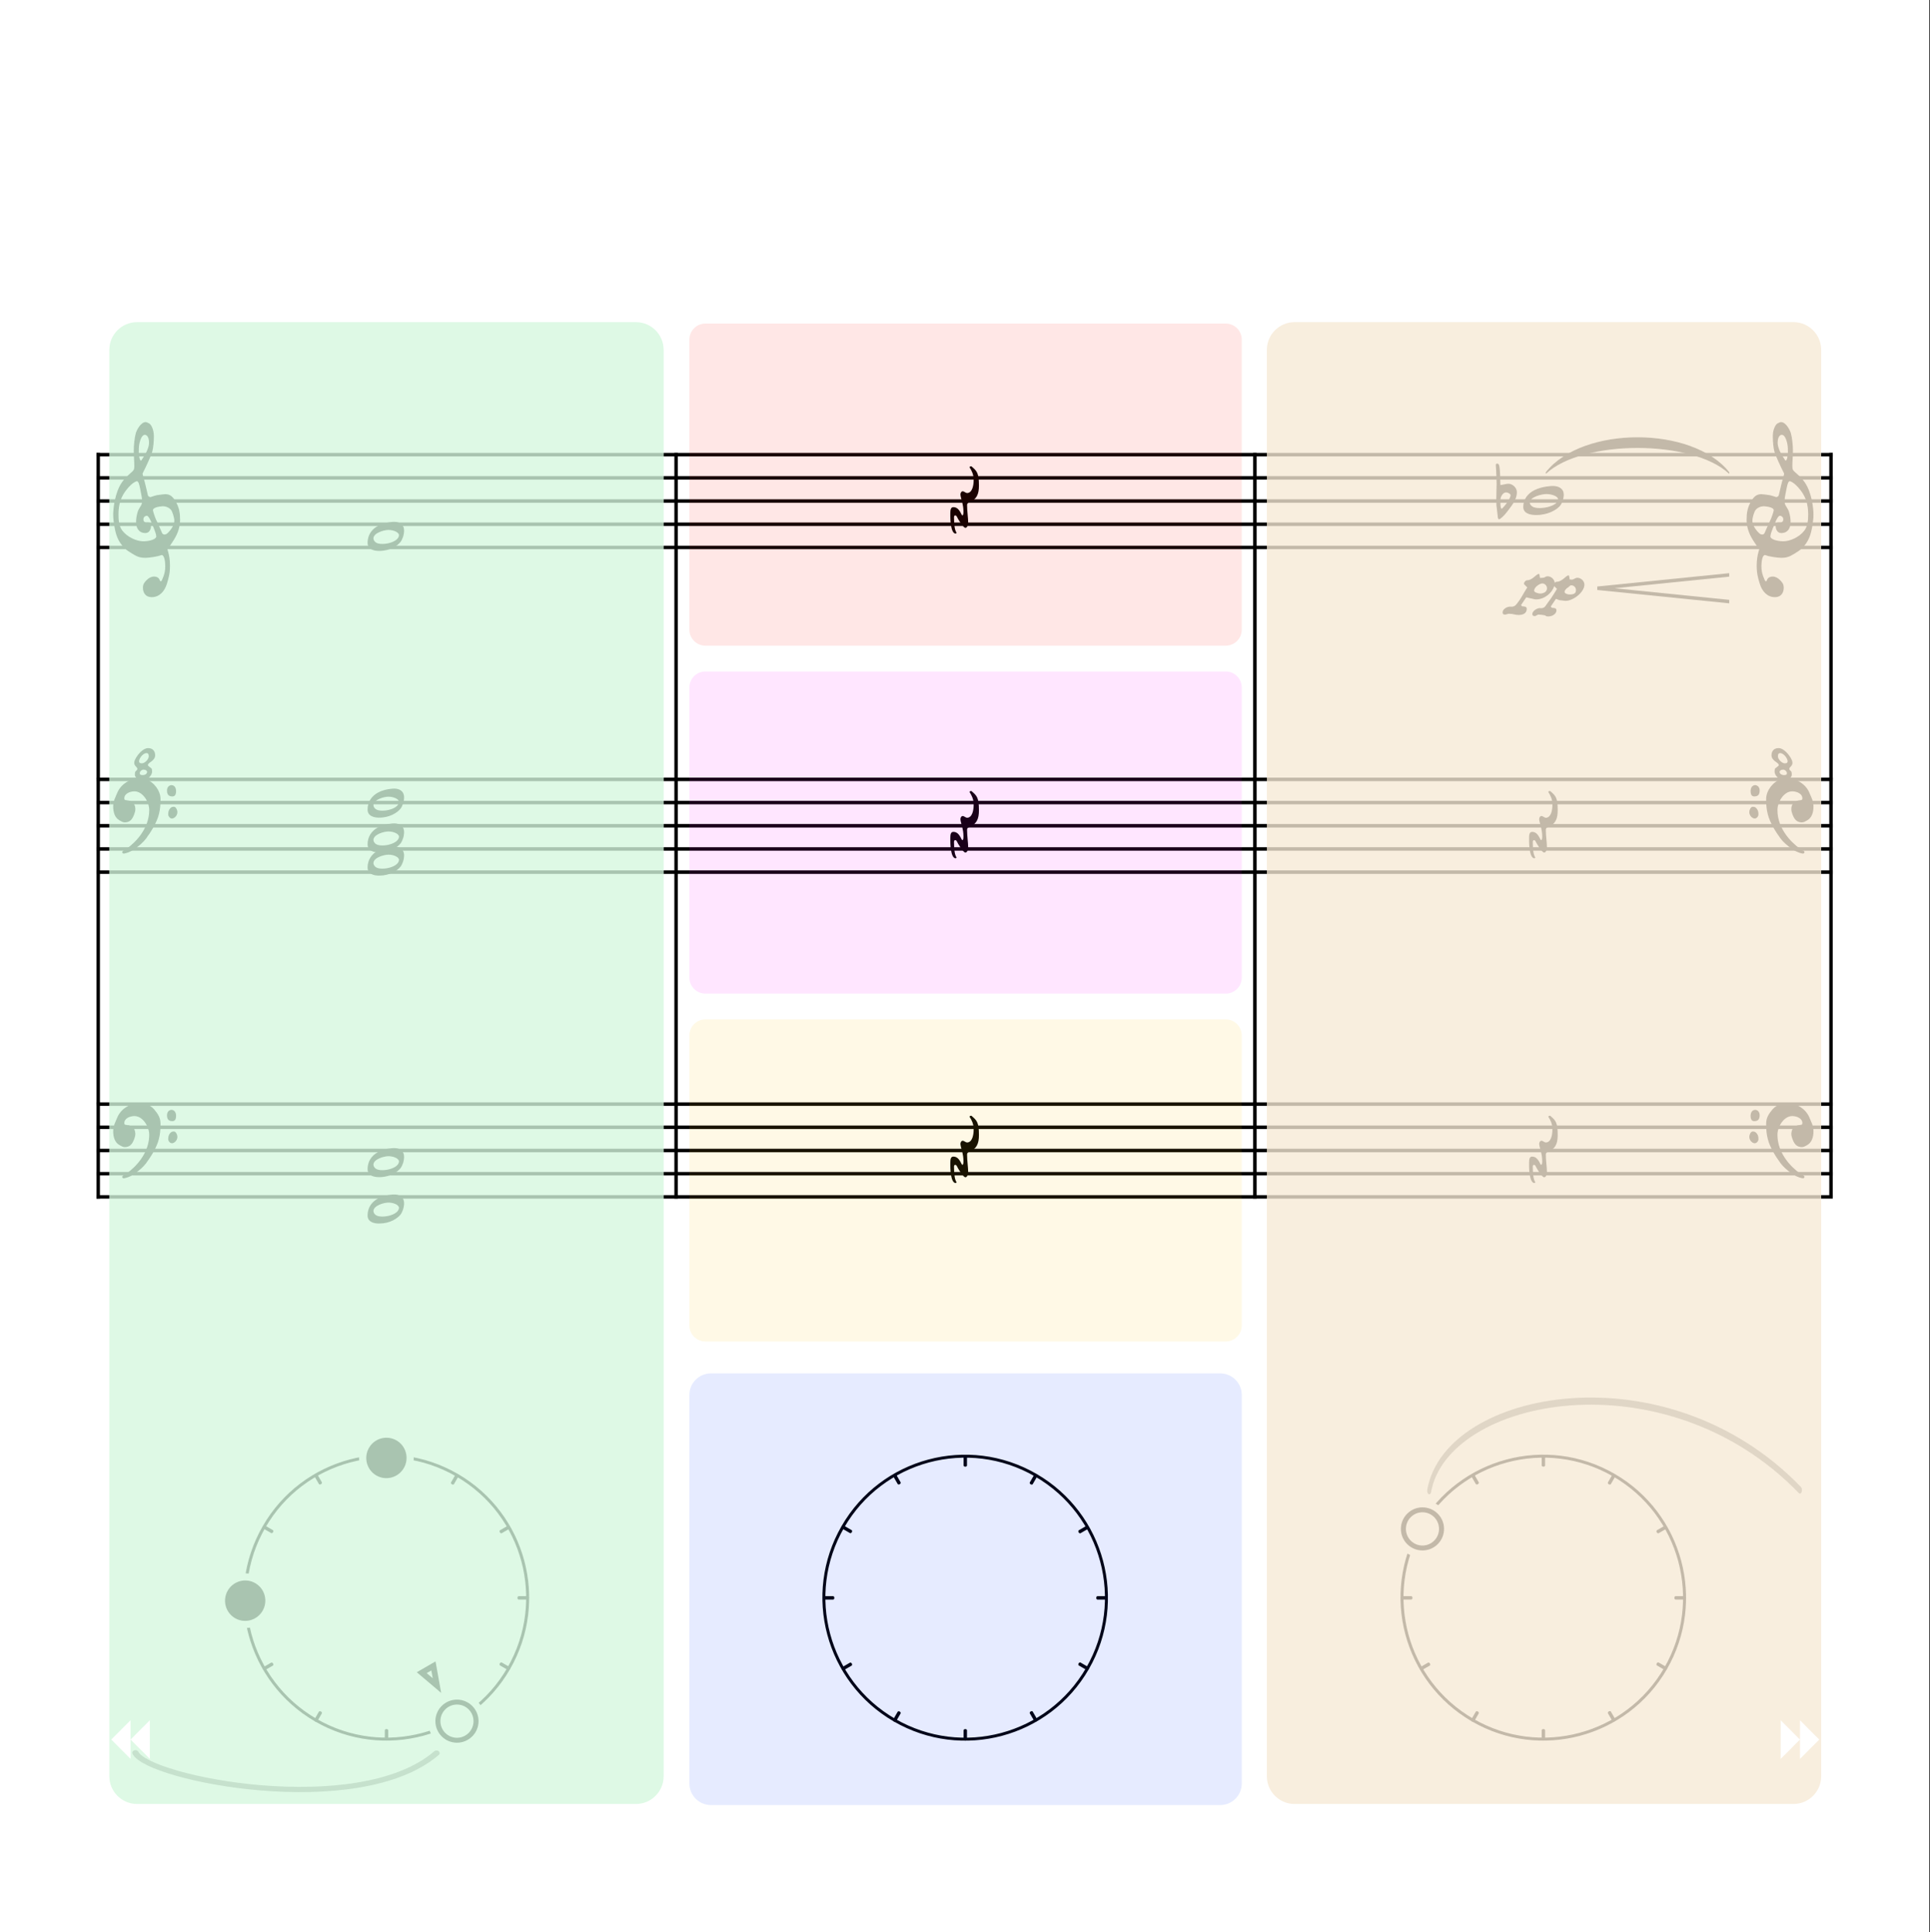 <?xml version="1.0" encoding="UTF-8" standalone="no"?>
<!DOCTYPE svg PUBLIC "-//W3C//DTD SVG 1.1//EN" "http://www.w3.org/Graphics/SVG/1.1/DTD/svg11.dtd">
<svg width="100%" height="100%" viewBox="0 0 3000 3003" version="1.1" xmlns="http://www.w3.org/2000/svg" xmlns:xlink="http://www.w3.org/1999/xlink" xml:space="preserve" xmlns:serif="http://www.serif.com/" style="fill-rule:evenodd;clip-rule:evenodd;stroke-linejoin:bevel;">
    <rect x="0" y="0" width="3000" height="3003" fill="#333333" stroke="none"/>
    <g transform="matrix(1,0,0,1,-23578,-7011)">
        <g id="F15" transform="matrix(0.98,0,0,0.348,23578,7011)">
            <rect x="0" y="0" width="3060" height="8640" style="fill:none;"/>
            <clipPath id="_clip1">
                <rect x="0" y="0" width="3060" height="8640"/>
            </clipPath>
            <g clip-path="url(#_clip1)">
                <g transform="matrix(1.02,0,0,2.16,-3691.38,-2.6148e-12)">
                    <rect x="3619" y="0" width="3000" height="4000" style="fill:white;"/>
                </g>
                <g id="Rests">
                </g>
                <g id="System" transform="matrix(1,0,0,1.332,153,-881.263)">
                    <g id="Bottom-Staff" serif:id="Bottom Staff" transform="matrix(1,0,0,1,-183.6,0)">
                        <g transform="matrix(1.02,0,0,2.16,0,1252.8)">
                            <path d="M180,1440L2880,1440" style="fill:none;fill-rule:nonzero;stroke:black;stroke-width:5.4px;"/>
                        </g>
                        <g transform="matrix(1.02,0,0,2.16,0,1252.8)">
                            <path d="M180,1476L2880,1476" style="fill:none;fill-rule:nonzero;stroke:black;stroke-width:5.4px;"/>
                        </g>
                        <g transform="matrix(1.02,0,0,2.16,0,1252.8)">
                            <path d="M180,1512L2880,1512" style="fill:none;fill-rule:nonzero;stroke:black;stroke-width:5.4px;"/>
                        </g>
                        <g transform="matrix(1.02,0,0,2.16,0,1252.8)">
                            <path d="M180,1548L2880,1548" style="fill:none;fill-rule:nonzero;stroke:black;stroke-width:5.4px;"/>
                        </g>
                        <g transform="matrix(1.02,0,0,2.16,0,1252.8)">
                            <path d="M180,1584L2880,1584" style="fill:none;fill-rule:nonzero;stroke:black;stroke-width:5.4px;"/>
                        </g>
                    </g>
                    <g id="Middle-Staff" serif:id="Middle Staff" transform="matrix(1,0,0,1,-183.6,0)">
                        <g transform="matrix(1.02,0,0,2.16,0,1252.8)">
                            <path d="M180,936L2880,936" style="fill:none;fill-rule:nonzero;stroke:black;stroke-width:5.4px;"/>
                        </g>
                        <g transform="matrix(1.02,0,0,2.16,0,1252.8)">
                            <path d="M180,972L2880,972" style="fill:none;fill-rule:nonzero;stroke:black;stroke-width:5.4px;"/>
                        </g>
                        <g transform="matrix(1.02,0,0,2.16,0,1252.8)">
                            <path d="M180,1008L2880,1008" style="fill:none;fill-rule:nonzero;stroke:black;stroke-width:5.4px;"/>
                        </g>
                        <g transform="matrix(1.02,0,0,2.16,0,1252.8)">
                            <path d="M180,1044L2880,1044" style="fill:none;fill-rule:nonzero;stroke:black;stroke-width:5.4px;"/>
                        </g>
                        <g transform="matrix(1.02,0,0,2.16,0,1252.8)">
                            <path d="M180,1080L2880,1080" style="fill:none;fill-rule:nonzero;stroke:black;stroke-width:5.4px;"/>
                        </g>
                    </g>
                    <g id="Top-Staff" serif:id="Top Staff" transform="matrix(1,0,0,1,-183.6,0)">
                        <g transform="matrix(1.02,0,0,2.16,0,1252.8)">
                            <path d="M180,432L2880,432" style="fill:none;fill-rule:nonzero;stroke:black;stroke-width:5.4px;"/>
                        </g>
                        <g transform="matrix(1.02,0,0,2.16,0,1252.8)">
                            <path d="M180,468L2880,468" style="fill:none;fill-rule:nonzero;stroke:black;stroke-width:5.4px;"/>
                        </g>
                        <g transform="matrix(1.02,0,0,2.16,0,1252.8)">
                            <path d="M180,504L2880,504" style="fill:none;fill-rule:nonzero;stroke:black;stroke-width:5.4px;"/>
                        </g>
                        <g transform="matrix(1.02,0,0,2.16,0,1252.8)">
                            <path d="M180,540L2880,540" style="fill:none;fill-rule:nonzero;stroke:black;stroke-width:5.4px;"/>
                        </g>
                        <g transform="matrix(1.02,0,0,2.16,0,1252.8)">
                            <path d="M180,576L2880,576" style="fill:none;fill-rule:nonzero;stroke:black;stroke-width:5.4px;"/>
                        </g>
                    </g>
                    <g id="Barlines">
                        <g id="Barline-4" serif:id="Barline 4" transform="matrix(1,0,0,1,-183.6,0)">
                            <g transform="matrix(1.02,0,0,2.16,0,1252.8)">
                                <path d="M2877.3,429.3L2877.3,936" style="fill:none;fill-rule:nonzero;stroke:black;stroke-width:5.4px;"/>
                            </g>
                            <g transform="matrix(1.02,0,0,2.774,0,679.89)">
                                <path d="M2877.3,933.3L2877.3,1440" style="fill:none;fill-rule:nonzero;stroke:black;stroke-width:5.4px;"/>
                            </g>
                        </g>
                        <g id="Barline-3" serif:id="Barline 3" transform="matrix(1,0,0,1,153,0)">
                            <g transform="matrix(1.02,0,0,2.16,0,1252.8)">
                                <path d="M1651.36,429.3L1651.36,936" style="fill:none;fill-rule:nonzero;stroke:black;stroke-width:5.4px;"/>
                            </g>
                            <g transform="matrix(1.02,0,0,2.16,0,1252.8)">
                                <path d="M1651.36,933.3L1651.36,1440" style="fill:none;fill-rule:nonzero;stroke:black;stroke-width:5.4px;"/>
                            </g>
                            <g transform="matrix(1.02,0,0,2.16,0,1252.8)">
                                <path d="M1651.36,1437.3L1651.36,1586.7" style="fill:none;fill-rule:nonzero;stroke:black;stroke-width:5.4px;"/>
                            </g>
                        </g>
                        <g id="Barline-2" serif:id="Barline 2" transform="matrix(1,0,0,1,-765,0)">
                            <g transform="matrix(1.02,0,0,2.16,0,1252.8)">
                                <path d="M1651.36,429.3L1651.36,936" style="fill:none;fill-rule:nonzero;stroke:black;stroke-width:5.4px;"/>
                            </g>
                            <g transform="matrix(1.02,0,0,2.16,0,1252.8)">
                                <path d="M1651.36,933.3L1651.36,1440" style="fill:none;fill-rule:nonzero;stroke:black;stroke-width:5.4px;"/>
                            </g>
                            <g transform="matrix(1.02,0,0,2.16,0,1252.8)">
                                <path d="M1651.36,1437.3L1651.36,1586.7" style="fill:none;fill-rule:nonzero;stroke:black;stroke-width:5.4px;"/>
                            </g>
                        </g>
                        <g id="Barline-1" serif:id="Barline 1" transform="matrix(1,0,0,1,-183.6,0)">
                            <g transform="matrix(1.02,0,0,2.16,0,1252.8)">
                                <path d="M182.7,429.3L182.7,936" style="fill:none;fill-rule:nonzero;stroke:black;stroke-width:5.4px;"/>
                            </g>
                            <g transform="matrix(1.02,0,0,2.16,0,1252.8)">
                                <path d="M182.7,933.3L182.7,1440" style="fill:none;fill-rule:nonzero;stroke:black;stroke-width:5.4px;"/>
                            </g>
                            <g transform="matrix(1.02,0,0,2.16,0,1252.8)">
                                <path d="M182.7,1437.3L182.7,1586.7" style="fill:none;fill-rule:nonzero;stroke:black;stroke-width:5.4px;"/>
                            </g>
                        </g>
                    </g>
                </g>
                <g id="Present-S" serif:id="Present S" transform="matrix(0.408,9.7602e-17,2.65491e-17,1.151,1232.24,5931.25)">
                    <g id="Sounder" transform="matrix(-0.599,1.038,-1.047,-0.605,2242.57,960.213)">
                        <ellipse cx="692" cy="1046" rx="458" ry="454" style="fill:white;"/>
                    </g>
                    <g id="Ring" transform="matrix(-1.098,0,1.35352e-32,-1.098,1538.34,2245.28)">
                        <g transform="matrix(0.546,-0.945,0.954,0.551,-641.299,1170.26)">
                            <ellipse cx="692" cy="1046" rx="458" ry="454" style="fill:none;stroke:black;stroke-width:9.61px;stroke-linecap:round;stroke-linejoin:round;stroke-miterlimit:1.5;"/>
                        </g>
                        <g transform="matrix(0.5,-0.866,0.63,0.364,-412.931,1316.59)">
                            <path d="M768,524.038L768,568" style="fill:none;stroke:black;stroke-width:12.06px;stroke-linecap:round;stroke-linejoin:round;stroke-miterlimit:1.5;"/>
                        </g>
                        <g transform="matrix(0.5,-0.866,0.63,0.364,425.349,1800.57)">
                            <path d="M768,524.038L768,568" style="fill:none;stroke:black;stroke-width:12.06px;stroke-linecap:round;stroke-linejoin:round;stroke-miterlimit:1.5;"/>
                        </g>
                        <g transform="matrix(-0.866,-0.5,0.364,-0.63,1442.63,1400.58)">
                            <path d="M768,524.038L768,568" style="fill:none;stroke:black;stroke-width:12.06px;stroke-linecap:round;stroke-linejoin:round;stroke-miterlimit:1.5;"/>
                        </g>
                        <g transform="matrix(-0.866,-0.5,0.364,-0.63,958.61,2238.93)">
                            <path d="M768,524.038L768,568" style="fill:none;stroke:black;stroke-width:12.06px;stroke-linecap:round;stroke-linejoin:round;stroke-miterlimit:1.5;"/>
                        </g>
                        <g transform="matrix(0.866,-0.5,0.364,0.63,-371.594,713.016)">
                            <path d="M768,524.038L768,568" style="fill:none;stroke:black;stroke-width:12.06px;stroke-linecap:round;stroke-linejoin:round;stroke-miterlimit:1.5;"/>
                        </g>
                        <g transform="matrix(0.866,-0.5,0.364,0.63,112.404,1551.33)">
                            <path d="M768,524.038L768,568" style="fill:none;stroke:black;stroke-width:12.06px;stroke-linecap:round;stroke-linejoin:round;stroke-miterlimit:1.5;"/>
                        </g>
                        <g transform="matrix(-0.5,-0.866,0.63,-0.364,1193.38,1713.55)">
                            <path d="M768,524.038L768,568" style="fill:none;stroke:black;stroke-width:12.06px;stroke-linecap:round;stroke-linejoin:round;stroke-miterlimit:1.5;"/>
                        </g>
                        <g transform="matrix(-0.5,-0.866,0.63,-0.364,355.038,2197.57)">
                            <path d="M768,524.038L768,568" style="fill:none;stroke:black;stroke-width:12.06px;stroke-linecap:round;stroke-linejoin:round;stroke-miterlimit:1.5;"/>
                        </g>
                        <g transform="matrix(1,0,0,0.727,-34,210.969)">
                            <path d="M768,524.038L768,568" style="fill:none;stroke:black;stroke-width:12.06px;stroke-linecap:round;stroke-linejoin:round;stroke-miterlimit:1.5;"/>
                        </g>
                        <g transform="matrix(1,0,0,0.727,-34,1179)">
                            <path d="M768,524.038L768,568" style="fill:none;stroke:black;stroke-width:12.06px;stroke-linecap:round;stroke-linejoin:round;stroke-miterlimit:1.5;"/>
                        </g>
                        <g transform="matrix(6.12323e-17,-1,0.727,4.45181e-17,821.022,1859.96)">
                            <path d="M768,524.038L768,568" style="fill:none;stroke:black;stroke-width:12.06px;stroke-linecap:round;stroke-linejoin:round;stroke-miterlimit:1.5;"/>
                        </g>
                        <g transform="matrix(6.12323e-17,-1,0.727,4.45181e-17,-146.974,1859.96)">
                            <path d="M768,524.038L768,568" style="fill:none;stroke:black;stroke-width:12.06px;stroke-linecap:round;stroke-linejoin:round;stroke-miterlimit:1.5;"/>
                        </g>
                    </g>
                    <g id="Root-Markers" serif:id="Root Markers">
                    </g>
                    <g id="Notes">
                    </g>
                    <g id="Treble-Marker" serif:id="Treble Marker">
                    </g>
                    <g id="Also-Inner-Voice" serif:id="Also Inner Voice">
                    </g>
                    <g id="Also-Treble" serif:id="Also Treble">
                    </g>
                </g>
                <g id="Western-Notation" serif:id="Western Notation" transform="matrix(1,0,0,1,-3656.7,0)">
                    <g transform="matrix(1.469,0,0,4.143,5164.01,5138.38)">
                        <path d="M22.8,-37.6C22,-37.6 20.8,-37.6 20.8,-36.5C20.8,-36.4 22,-34.4 22.5,-33.6C24.9,-29.1 25.2,-25.8 25.2,-22.7C25.2,-16.7 23.6,-8.8 18,-8.8C16.9,-8.8 14.5,-10.7 13.6,-10.7C11.7,-10.7 10.9,-8.7 10.9,-7.1C10.9,-5.2 13.2,1.4 13.8,5.9C14,7.7 14.2,9.2 14.2,11.2C14.2,12.7 14.1,15.3 13,15.3C11.8,15.3 10.1,6.4 3.3,6.4C0.3,6.4 0,9.7 0,13.2L0,16.3C0,17 0,34.9 5.8,34.9C5.9,34.9 6.7,34.5 6.7,34C6.7,33.9 6.6,33.8 6.5,33.6C5.1,31.4 4,27.1 4,17.5C4,16.3 4.2,15.3 5.4,15.3C6.2,15.3 7,16.3 7.3,17.1C7.8,18.4 13.8,28.7 16.3,28.7C18.3,28.7 19.3,25.2 19.3,23.5C19.3,17.8 18.1,11.1 18.1,4.4C18.1,3.1 18.4,2.2 19.8,1.6C28.7,-2.1 30.9,-7.6 30.9,-16.9C30.9,-30.7 28.6,-32.6 22.8,-37.6" style="fill-rule:nonzero;"/>
                    </g>
                    <g transform="matrix(1.469,0,0,4.143,5164.01,2238.24)">
                        <path d="M22.8,-37.6C22,-37.6 20.8,-37.6 20.8,-36.5C20.8,-36.4 22,-34.4 22.5,-33.6C24.9,-29.1 25.2,-25.8 25.2,-22.7C25.2,-16.7 23.6,-8.8 18,-8.8C16.9,-8.8 14.5,-10.7 13.6,-10.7C11.7,-10.7 10.9,-8.7 10.9,-7.1C10.9,-5.2 13.2,1.4 13.8,5.9C14,7.7 14.2,9.2 14.2,11.2C14.2,12.7 14.1,15.3 13,15.3C11.8,15.3 10.1,6.4 3.3,6.4C0.3,6.4 0,9.7 0,13.2L0,16.3C0,17 0,34.9 5.8,34.9C5.9,34.9 6.7,34.5 6.7,34C6.7,33.9 6.6,33.8 6.5,33.6C5.1,31.4 4,27.1 4,17.5C4,16.3 4.2,15.3 5.4,15.3C6.2,15.3 7,16.3 7.3,17.1C7.8,18.4 13.8,28.7 16.3,28.7C18.3,28.7 19.3,25.2 19.3,23.5C19.3,17.8 18.1,11.1 18.1,4.4C18.1,3.1 18.4,2.2 19.8,1.6C28.7,-2.1 30.9,-7.6 30.9,-16.9C30.9,-30.7 28.6,-32.6 22.8,-37.6" style="fill-rule:nonzero;"/>
                    </g>
                    <g transform="matrix(1.469,0,0,4.143,5164.01,3688.31)">
                        <path d="M22.8,-37.6C22,-37.6 20.8,-37.6 20.8,-36.5C20.8,-36.4 22,-34.4 22.5,-33.6C24.9,-29.1 25.2,-25.8 25.2,-22.7C25.2,-16.7 23.6,-8.8 18,-8.8C16.9,-8.8 14.5,-10.7 13.6,-10.7C11.7,-10.7 10.9,-8.7 10.9,-7.1C10.9,-5.2 13.2,1.4 13.8,5.9C14,7.7 14.2,9.2 14.2,11.2C14.2,12.7 14.1,15.3 13,15.3C11.8,15.3 10.1,6.4 3.3,6.4C0.3,6.4 0,9.7 0,13.2L0,16.3C0,17 0,34.9 5.8,34.9C5.9,34.9 6.7,34.5 6.7,34C6.7,33.9 6.6,33.8 6.5,33.6C5.1,31.4 4,27.1 4,17.5C4,16.3 4.2,15.3 5.4,15.3C6.2,15.3 7,16.3 7.3,17.1C7.8,18.4 13.8,28.7 16.3,28.7C18.3,28.7 19.3,25.2 19.3,23.5C19.3,17.8 18.1,11.1 18.1,4.4C18.1,3.1 18.4,2.2 19.8,1.6C28.7,-2.1 30.9,-7.6 30.9,-16.9C30.9,-30.7 28.6,-32.6 22.8,-37.6" style="fill-rule:nonzero;"/>
                    </g>
                    <g transform="matrix(1.469,0,0,4.143,6082.01,5138.38)">
                        <path d="M22.8,-37.6C22,-37.6 20.8,-37.6 20.8,-36.5C20.8,-36.4 22,-34.4 22.5,-33.6C24.9,-29.1 25.2,-25.8 25.2,-22.7C25.2,-16.7 23.6,-8.8 18,-8.8C16.9,-8.8 14.5,-10.7 13.6,-10.7C11.7,-10.7 10.9,-8.7 10.9,-7.1C10.9,-5.2 13.2,1.4 13.8,5.9C14,7.7 14.2,9.2 14.2,11.2C14.2,12.7 14.1,15.3 13,15.3C11.8,15.3 10.1,6.4 3.3,6.4C0.3,6.4 0,9.7 0,13.2L0,16.3C0,17 0,34.9 5.8,34.9C5.9,34.9 6.7,34.5 6.7,34C6.7,33.9 6.6,33.8 6.5,33.6C5.1,31.4 4,27.1 4,17.5C4,16.3 4.2,15.3 5.4,15.3C6.2,15.3 7,16.3 7.3,17.1C7.8,18.4 13.8,28.7 16.3,28.7C18.3,28.7 19.3,25.2 19.3,23.5C19.3,17.8 18.1,11.1 18.1,4.4C18.1,3.1 18.4,2.2 19.8,1.6C28.7,-2.1 30.9,-7.6 30.9,-16.9C30.9,-30.7 28.6,-32.6 22.8,-37.6" style="fill-rule:nonzero;"/>
                    </g>
                    <g transform="matrix(1.469,0,0,4.143,6082.01,3688.31)">
                        <path d="M22.8,-37.6C22,-37.6 20.8,-37.6 20.8,-36.5C20.8,-36.4 22,-34.4 22.5,-33.6C24.9,-29.1 25.2,-25.8 25.2,-22.7C25.2,-16.7 23.6,-8.8 18,-8.8C16.9,-8.8 14.5,-10.7 13.6,-10.7C11.7,-10.7 10.9,-8.7 10.9,-7.1C10.9,-5.2 13.2,1.4 13.8,5.9C14,7.7 14.2,9.2 14.2,11.2C14.2,12.7 14.1,15.3 13,15.3C11.8,15.3 10.1,6.4 3.3,6.4C0.3,6.4 0,9.7 0,13.2L0,16.3C0,17 0,34.9 5.8,34.9C5.9,34.9 6.7,34.5 6.7,34C6.7,33.9 6.6,33.8 6.5,33.6C5.1,31.4 4,27.1 4,17.5C4,16.3 4.2,15.3 5.4,15.3C6.2,15.3 7,16.3 7.3,17.1C7.8,18.4 13.8,28.7 16.3,28.7C18.3,28.7 19.3,25.2 19.3,23.5C19.3,17.8 18.1,11.1 18.1,4.4C18.1,3.1 18.4,2.2 19.8,1.6C28.7,-2.1 30.9,-7.6 30.9,-16.9C30.9,-30.7 28.6,-32.6 22.8,-37.6" style="fill-rule:nonzero;"/>
                    </g>
                    <g transform="matrix(1.469,0,0,4.143,4239.76,2398.83)">
                        <path d="M0,6.1C0,13.1 6.7,14.8 12.5,14.8C24,14.8 32.1,9.4 35.5,5.2C37.5,2.7 39.4,-2.4 39.4,-7.1C39.4,-13.5 34.8,-16.5 28.7,-16.5C27.5,-16.5 18.7,-16.2 11.2,-12.2C4.1,-8.3 0,-2 0,6.1M11.1,6.7C7.6,5.7 6.3,2.9 6.3,1.4C6.3,-4.6 17.7,-7.8 22.5,-7.8C28,-7.8 33.9,-5.3 33.9,-2.1C33.9,-0.4 32.7,1.5 30.9,2.9C27.4,5.6 21.5,7.3 15.7,7.3C13.9,7.3 12.3,7.1 11.1,6.7" style="fill-rule:nonzero;"/>
                    </g>
                    <g transform="matrix(1.469,0,0,4.143,4239.76,3589.96)">
                        <path d="M0,6.1C0,13.1 6.7,14.8 12.5,14.8C24,14.8 32.1,9.4 35.5,5.2C37.5,2.7 39.4,-2.4 39.4,-7.1C39.4,-13.5 34.8,-16.5 28.7,-16.5C27.5,-16.5 18.7,-16.2 11.2,-12.2C4.1,-8.3 0,-2 0,6.1M11.1,6.7C7.6,5.7 6.3,2.9 6.3,1.4C6.3,-4.6 17.7,-7.8 22.5,-7.8C28,-7.8 33.9,-5.3 33.9,-2.1C33.9,-0.4 32.7,1.5 30.9,2.9C27.4,5.6 21.5,7.3 15.7,7.3C13.9,7.3 12.3,7.1 11.1,6.7" style="fill-rule:nonzero;"/>
                    </g>
                    <g transform="matrix(1.469,0,0,4.143,4239.76,3745.32)">
                        <path d="M0,6.1C0,13.1 6.7,14.8 12.5,14.8C24,14.8 32.1,9.4 35.5,5.2C37.5,2.7 39.4,-2.4 39.4,-7.1C39.4,-13.5 34.8,-16.5 28.7,-16.5C27.5,-16.5 18.7,-16.2 11.2,-12.2C4.1,-8.3 0,-2 0,6.1M11.1,6.7C7.6,5.7 6.3,2.9 6.3,1.4C6.3,-4.6 17.7,-7.8 22.5,-7.8C28,-7.8 33.9,-5.3 33.9,-2.1C33.9,-0.4 32.7,1.5 30.9,2.9C27.4,5.6 21.5,7.3 15.7,7.3C13.9,7.3 12.3,7.1 11.1,6.7" style="fill-rule:nonzero;"/>
                    </g>
                    <g transform="matrix(1.469,0,0,4.143,4239.76,3848.9)">
                        <path d="M0,6.1C0,13.1 6.7,14.8 12.5,14.8C24,14.8 32.1,9.4 35.5,5.2C37.5,2.7 39.4,-2.4 39.4,-7.1C39.4,-13.5 34.8,-16.5 28.7,-16.5C27.5,-16.5 18.7,-16.2 11.2,-12.2C4.1,-8.3 0,-2 0,6.1M11.1,6.7C7.6,5.7 6.3,2.9 6.3,1.4C6.3,-4.6 17.7,-7.8 22.5,-7.8C28,-7.8 33.9,-5.3 33.9,-2.1C33.9,-0.4 32.7,1.5 30.9,2.9C27.4,5.6 21.5,7.3 15.7,7.3C13.9,7.3 12.3,7.1 11.1,6.7" style="fill-rule:nonzero;"/>
                    </g>
                    <g transform="matrix(1.469,0,0,4.143,4239.76,5402.55)">
                        <path d="M0,6.1C0,13.1 6.7,14.8 12.5,14.8C24,14.8 32.1,9.4 35.5,5.2C37.5,2.7 39.4,-2.4 39.4,-7.1C39.4,-13.5 34.8,-16.5 28.7,-16.5C27.5,-16.5 18.7,-16.2 11.2,-12.2C4.1,-8.3 0,-2 0,6.1M11.1,6.7C7.6,5.7 6.3,2.9 6.3,1.4C6.3,-4.6 17.7,-7.8 22.5,-7.8C28,-7.8 33.9,-5.3 33.9,-2.1C33.9,-0.4 32.7,1.5 30.9,2.9C27.4,5.6 21.5,7.3 15.7,7.3C13.9,7.3 12.3,7.1 11.1,6.7" style="fill-rule:nonzero;"/>
                    </g>
                    <g transform="matrix(1.469,0,0,4.143,4239.76,5195.39)">
                        <path d="M0,6.1C0,13.1 6.7,14.8 12.5,14.8C24,14.8 32.1,9.4 35.5,5.2C37.5,2.7 39.4,-2.4 39.4,-7.1C39.4,-13.5 34.8,-16.5 28.7,-16.5C27.5,-16.5 18.7,-16.2 11.2,-12.2C4.1,-8.3 0,-2 0,6.1M11.1,6.7C7.6,5.7 6.3,2.9 6.3,1.4C6.3,-4.6 17.7,-7.8 22.5,-7.8C28,-7.8 33.9,-5.3 33.9,-2.1C33.9,-0.4 32.7,1.5 30.9,2.9C27.4,5.6 21.5,7.3 15.7,7.3C13.9,7.3 12.3,7.1 11.1,6.7" style="fill-rule:nonzero;"/>
                    </g>
                    <g transform="matrix(0.336,0,0,2.877,6004.79,788.509)">
                        <path d="M309.859,459.9C482.622,387.951 1000.91,387.951 1173.68,459.9C1000.91,406.671 482.622,406.671 309.859,459.9" style="stroke:black;stroke-width:2.52px;stroke-linecap:round;stroke-linejoin:round;"/>
                    </g>
                    <g transform="matrix(1.63,0,0,4.143,6030.04,2238.58)">
                        <path d="M2.8,19.4C3.8,19.4 8,15 10,12C13.9,6.1 20,-1.1 20,-9.7C20,-15.3 15.2,-18.9 11.9,-18.9C9.5,-18.9 7.4,-18 5.2,-17.7L4,-17.5L3.9,-19.9C3.8,-23.2 3.8,-30.2 3.3,-35.1C3,-38.3 2.6,-40.6 1,-40.6C0,-40.6 -0.5,-40.3 -0.5,-39.2C-0.5,-38.1 -0.3,-36.3 -0.2,-34.1C0,-29.2 0.3,-22.6 0.3,-18.7C0.3,-13 0,-8.4 0,-2.6L0,-0.9L0.1,2.4L0.1,4.1C0.1,4.8 1.4,17 1.5,17.4C1.6,18.1 1.8,19.4 2.8,19.4M9.5,-9.6C11,-9.6 13.9,-8.1 13.9,-6.6C13.6,-1.7 6,8 5.2,8C4.1,8 4,3.6 4,1.3L4,-1.6C4,-4.5 6.2,-9.6 9.5,-9.6" style="fill-rule:nonzero;"/>
                    </g>
                    <g transform="matrix(1.63,0,0,4.143,6072.8,2238.58)">
                        <path d="M0,6.1C0,13.1 6.7,14.8 12.5,14.8C24,14.8 32.1,9.4 35.5,5.2C37.5,2.7 39.4,-2.4 39.4,-7.1C39.4,-13.5 34.8,-16.5 28.7,-16.5C27.5,-16.5 18.7,-16.2 11.2,-12.2C4.1,-8.3 0,-2 0,6.1M11.1,6.7C7.6,5.7 6.3,2.9 6.3,1.4C6.3,-4.6 17.7,-7.8 22.5,-7.8C28,-7.8 33.9,-5.3 33.9,-2.1C33.9,-0.4 32.7,1.5 30.9,2.9C27.4,5.6 21.5,7.3 15.7,7.3C13.9,7.3 12.3,7.1 11.1,6.7" style="fill-rule:nonzero;"/>
                    </g>
                    <g transform="matrix(1.132,0,0,2.877,5758.19,788.509)">
                        <path d="M335.797,658.44C336.229,658.584 336.661,658.584 337.093,658.584C347.749,658.584 363.589,645.336 363.589,633.24C363.589,628.056 358.981,622.728 353.653,622.728C350.773,622.728 348.613,625.608 345.877,625.608L342.997,625.32L342.133,619.704C341.989,619.272 341.701,619.128 341.269,619.128C337.669,619.128 332.485,628.92 324.853,628.92C323.845,628.92 322.693,629.64 321.973,630.648C321.829,625.608 317.221,620.424 312.037,620.424C309.013,620.424 308.437,622.584 305.557,622.728L301.381,623.016L300.517,617.4C300.373,616.968 300.085,616.824 299.653,616.824C296.053,616.824 290.869,626.616 283.237,626.616C281.221,626.616 278.917,629.784 278.917,631.8C278.917,632.088 278.917,632.376 279.061,632.664L283.525,637.704L279.781,644.472C277.045,649.512 274.309,655.416 270.997,660.024C268.405,663.624 266.965,667.656 261.205,667.656L260.773,667.656L259.909,667.512C255.013,667.512 248.965,671.256 248.965,676.728C248.965,678.744 250.117,679.896 252.133,679.896C254.581,679.896 255.445,678.6 258.037,678.6C264.373,678.6 265.957,680.472 271.429,680.472C277.189,680.472 282.805,678.168 282.805,670.968C282.805,667.8 280.213,667.08 276.469,667.08L274.741,665.208L282.085,653.112L294.181,656.136C294.757,656.28 295.333,656.28 295.909,656.28C308.293,656.28 318.661,645.48 321.253,635.688L325.141,640.008L321.397,646.776C318.661,651.816 315.493,657 312.181,661.608C309.589,665.208 308.581,669.96 302.821,669.96L302.245,669.96L301.093,669.816C296.917,669.816 290.581,674.568 290.581,679.032C290.581,681.048 291.733,682.2 293.749,682.2C296.197,682.2 297.061,679.896 299.653,679.896C301.957,679.896 307.285,680.616 308.293,681.048C309.589,681.624 309.445,682.776 313.045,682.776C318.229,682.776 324.421,679.032 324.421,673.272C324.421,670.104 321.829,669.384 318.085,669.384L316.357,667.512L323.701,655.416L328.453,657.432L335.797,658.44M299.941,647.064C297.205,646.344 293.173,645.336 293.173,642.744C293.173,636.84 301.525,631.512 304.405,631.512C308.437,631.512 311.173,635.256 311.173,639C311.173,645.48 305.125,647.208 301.669,647.208C300.949,647.208 300.373,647.208 299.941,647.064M342.421,648.648C339.829,648.648 335.797,647.064 335.797,644.76C335.797,642.024 338.389,639.144 340.693,637.704C342.133,636.84 343.285,634.392 345.013,634.392C349.189,634.392 351.781,637.992 351.781,641.88C351.781,648.36 346.885,648.648 342.421,648.648" style="fill-rule:nonzero;"/>
                    </g>
                    <g transform="matrix(0.17,0,0,2.877,6125.3,788.509)">
                        <path d="M1612.66,659.7L381.566,639L1612.66,618.3" style="fill:none;fill-rule:nonzero;stroke:black;stroke-width:5.4px;"/>
                    </g>
                </g>
                <g transform="matrix(0.298,2.50765e-18,-7.5612e-19,-0.697,-1393.5,12815.8)">
                    <path d="M5397.07,7157.05C5464.7,6991.08 6583.25,6724.27 6999.57,7154.94" style="fill:none;stroke:rgb(140,140,140);stroke-width:33.54px;stroke-linecap:round;stroke-linejoin:round;stroke-miterlimit:1.5;"/>
                </g>
                <g transform="matrix(0.379,1.38651e-16,4.18068e-17,1.871,221.442,-6733.87)">
                    <path d="M5397.07,7157.05C5469.79,6924.91 6388.2,6824.01 6948.4,7155.51" style="fill:none;stroke:rgb(140,140,140);stroke-width:16.99px;stroke-linecap:round;stroke-linejoin:round;stroke-miterlimit:1.5;"/>
                </g>
                <g id="Clefs" transform="matrix(1,0,0,1.332,0,-857.383)">
                    <g transform="matrix(1.469,0,0,3.11,179.553,2397.79)">
                        <path d="M59.2,27.1C60.9,25 62.3,22.8 63.9,20.4C68.3,13.9 72.2,6.1 72.2,-3.5C72.2,-10.8 71.4,-17.2 66.8,-24.4C64,-28.9 61.2,-31.3 56.2,-31.3C54.7,-31.3 53.5,-30.9 52.2,-30.9C48.5,-30.5 47,-30.3 43.5,-29.2L40.1,-28.1C37.8,-28.7 37.5,-29.8 37.3,-30.8C32.7,-50.7 33.4,-45.9 32.3,-50.7C32.1,-51.7 31.7,-52.6 31.7,-53.3C31.7,-53.5 31.7,-53.8 31.9,-54C35.3,-60.6 41.2,-73.3 42.2,-77.3C43.3,-81.4 43.9,-87.9 43.9,-93.9C43.9,-99.1 42.2,-104.1 40,-106.6C39,-107.7 37.9,-108 36.4,-108.7C35.9,-108.9 35.4,-109 35,-109C29.8,-109 25.3,-100.3 24.4,-97C23,-92 22.2,-83.9 22.2,-78.5C22.2,-72.1 22.8,-66.8 22.8,-61.5C22.8,-58.5 22.3,-57.4 21.3,-56.4C20.6,-55.6 19.6,-54.8 18.4,-53.7C15,-50.7 11.6,-47.4 9.1,-43.6C1.7,-32.5 0,-15.6 0,-9.3C0,-5.5 0.5,-1.4 1.2,2.7C2.7,12.3 5.2,19.8 12.1,26.7C14.7,29.3 17.7,31.1 20.5,32.8C25.6,35.9 28.5,37.3 34.9,37.3C38.4,37.3 48.1,36 51.5,34.5C51.8,34.4 52,34.3 52.3,34.3C55.3,34.3 56.2,41.5 56.2,46.5C56.2,51 55.5,54.9 53.1,60.2C52.7,61 52.4,62.6 51.3,62.6C50.5,62.6 50.5,61.7 49.8,60.4C48.7,58.3 46.3,57.5 44.1,57.5C41.1,57.5 38.4,59 36,61.4C33.6,63.9 32.1,65.7 32.1,69.7C32.1,74 34.2,79.7 41.7,79.7C49.8,79.7 55.5,73.5 58,65.2C60,58.5 61.3,54.1 61.3,45.6C61.3,40.4 60.6,34.9 59.1,30C58.9,29.3 58.6,28.8 58.6,28.3C58.6,27.9 58.8,27.5 59.2,27.1M27.6,-76.5C27.6,-79.2 27.6,-82.4 28.2,-85.4C29.2,-90.7 31.4,-95.3 34.1,-95.3C37.5,-95.3 38.7,-90.4 38.7,-86.9C38.7,-81 34.9,-74.3 30.6,-68C30.4,-67.5 30.1,-67.5 29.9,-67.5C28.3,-67.5 27.6,-75 27.6,-76.5M25.5,-45.3C27.3,-45.3 28.1,-41.9 28.9,-38.1C29.8,-33.6 31.2,-27.1 31.2,-24.5C31.2,-22.7 31.2,-21.2 30.1,-19.2C29,-17.1 27.1,-14.7 26.5,-12.5C25.2,-8.1 24.7,-4.8 24.7,-1.1C24.7,4.2 27,10.6 34.8,10.6C39,10.6 40.8,6.5 40.8,3.1C40.8,0 40.5,-0.9 37.2,-0.9L36.2,-0.8C33.9,-0.8 32.6,-1.8 32.6,-4.2C32.6,-6.3 34.2,-8 36.4,-8C38.9,-8 42.4,1.9 44.1,6C45,8.3 46.5,12.1 46.5,14.3C46.5,17.1 39.8,19.5 32.5,19.5C25.4,19.5 15.3,15.1 9.8,7.9C6.2,3.2 5.7,-3.6 5.7,-9.3C5.7,-19.9 7.8,-30 18.5,-40.7C20.6,-42.8 23.8,-45 25.5,-45.3M52.8,10.6C51.5,7.9 48.7,0.9 47,-2.3C45.5,-5 42.9,-12.8 42.9,-14C42.9,-17.3 50.9,-18.1 53.3,-18.3C57,-18.3 60.4,-16.8 62.4,-14.4C64.1,-12.4 66,-5.6 66,-2.8C66,2.1 62.2,7.4 58.8,10.6C57.8,11.6 56.6,12.2 55.3,12.2C54.7,12.2 53.4,11.9 52.8,10.6" style="fill-rule:nonzero;"/>
                    </g>
                    <g transform="matrix(1.469,0,0,3.11,179.553,3330.91)">
                        <path d="M42,-32.4C42,-34.1 41.8,-35 41.3,-35.7C39.9,-37 39.4,-37 37.9,-38.4C37.6,-38.6 37.5,-39.2 37.5,-39.5C37.5,-40.8 39.8,-42.2 41.6,-43.5C43.6,-45.1 45.3,-47.1 45.3,-49.8C45.3,-53.9 43.1,-57.6 37.7,-57.6C32,-57.6 26.4,-50.2 24.8,-47.5C23.9,-45.9 22.7,-43.8 22.7,-41.8C22.7,-38.1 26.1,-37.2 26.1,-35.2C26,-33.9 25,-33.5 24.1,-32.5C23.5,-31.9 23.4,-30.4 23.4,-29.1C23.4,-27.3 24.4,-26 25.6,-25.1C21.4,-24.6 17.2,-22.7 13.9,-20.6C7.1,-16.2 4.9,-10.7 4,-8.5C2.6,-5 0,-0.7 0,5.4C0,11.7 1.8,17.5 6.8,20.3C8.8,21.4 10.5,22.5 12.7,22.5C17.6,22.2 20.9,20.2 23.5,11.2C23.8,10.1 23.9,9.2 23.9,8.3C23.9,3.3 21.7,0.7 17,-1L13.1,-1.6C12.3,-1.7 12,-2.5 12,-3.5C12,-8.7 18.4,-11 22.9,-11C32.1,-11 38.9,0.6 38.9,9.1C38.9,24.5 30.1,38.1 18.6,47.7C17,49.1 14.1,50.9 12.1,52.3C10.7,53.2 9.7,53.7 9.7,54.4C9.7,55.5 10.5,56.1 11.4,56.1C12.2,56.1 17.1,55.2 22.6,51.5C28.2,47.7 32.7,43.6 35.4,40C40.6,33.1 47.2,22.4 49.3,13.8C50.7,8.5 51.1,3.2 51.1,-2.6C51.1,-11.6 44.1,-20.9 35.6,-23.9C38.8,-25.2 42,-29 42,-32.4M31.9,-41.3C31.7,-41.2 31.4,-41.2 31,-41.2C29.5,-41.2 27.9,-41.4 27.9,-43.5C27.9,-46.2 32,-52.2 35.9,-52.2C37.6,-52.2 38.4,-51.3 38.4,-48.7C38.4,-46 35,-42 31.9,-41.3M32.2,-28.5C30.9,-28.5 30.2,-28.6 29.5,-28.9C28.8,-29.2 28.7,-30.2 28.7,-30.8C28.7,-32.5 30.8,-34.4 32.5,-34.4C35.8,-34.4 36.6,-32.7 36.6,-32C36.6,-29.8 34.1,-28.5 32.2,-28.5M61.5,-17.4C60.4,-17.1 58.1,-15.6 58.1,-11.9C58.1,-8.5 59.1,-5.5 63.9,-5.5C67.2,-5.5 67.9,-8.5 67.9,-11.4C67.9,-13.7 66.8,-17.7 62.8,-17.7C62.3,-17.7 61.9,-17.6 61.5,-17.4M63,6.1C59.8,8.3 59.4,11.5 59.4,13.9C59.4,15.9 61.3,18.3 63.4,18.3C66,18.3 69.3,15.3 69.3,11.3C69.3,9.3 67.8,5.6 65.5,5.6C64.7,5.6 63.4,5.9 63,6.1" style="fill-rule:nonzero;"/>
                    </g>
                    <g transform="matrix(1.469,0,0,3.11,179.553,4419.55)">
                        <path d="M28.1,-25.4C22.9,-25.4 17.9,-23.2 13.9,-20.6C7.1,-16.2 4.9,-10.7 4,-8.5C2.6,-5 0,-0.7 0,5.4C0,11.7 1.8,17.5 6.8,20.3C8.8,21.4 10.5,22.5 12.7,22.5C17.6,22.2 20.9,20.2 23.5,11.2C24.2,8.5 23.9,6.6 23.2,4.3C22.4,1.7 20.5,0.3 17,-1L13.1,-1.6C12.3,-1.7 12,-2.5 12,-3.5C12,-8.7 18.4,-11 22.9,-11C32.1,-11 38.9,0.6 38.9,9.1C38.9,24.5 30.1,38.1 18.6,47.7C17,49.1 14.1,50.9 12.1,52.3C10.7,53.2 9.7,53.7 9.7,54.4C9.7,55.5 10.5,56.1 11.4,56.1C12.2,56.1 17.1,55.2 22.6,51.5C28.2,47.7 32.7,43.6 35.4,40C40.6,33.1 47.2,22.4 49.3,13.8C50.7,8.5 51.1,3.2 51.1,-2.6C51.1,-9 48.5,-13.1 44.3,-18.1C40,-23.2 32.9,-25.4 28.1,-25.4M61.5,-17.4C60.4,-17.1 58.1,-15.6 58.1,-11.9C58.1,-8.5 59.1,-5.5 63.9,-5.5C67.2,-5.5 67.9,-8.5 67.9,-11.4C67.9,-13.7 66.8,-17.7 62.8,-17.7C62.3,-17.7 61.9,-17.6 61.5,-17.4M63,6.1C59.8,8.3 59.4,11.5 59.4,13.9C59.4,15.9 61.3,18.3 63.4,18.3C66,18.3 69.3,15.3 69.3,11.3C69.3,9.3 67.8,5.6 65.5,5.6C64.7,5.6 63.4,5.9 63,6.1" style="fill-rule:nonzero;"/>
                    </g>
                </g>
                <g id="Clefs1" serif:id="Clefs" transform="matrix(-1,0,0,1.332,3055.95,-857.383)">
                    <g transform="matrix(1.469,0,0,3.11,179.553,2397.79)">
                        <path d="M59.2,27.1C60.9,25 62.3,22.8 63.9,20.4C68.3,13.9 72.2,6.1 72.2,-3.5C72.2,-10.8 71.4,-17.2 66.8,-24.4C64,-28.9 61.2,-31.3 56.2,-31.3C54.7,-31.3 53.5,-30.9 52.2,-30.9C48.5,-30.5 47,-30.3 43.5,-29.2L40.1,-28.1C37.8,-28.7 37.5,-29.8 37.3,-30.8C32.7,-50.7 33.4,-45.9 32.3,-50.7C32.1,-51.7 31.7,-52.6 31.7,-53.3C31.7,-53.5 31.7,-53.8 31.9,-54C35.3,-60.6 41.2,-73.3 42.2,-77.3C43.3,-81.4 43.9,-87.9 43.9,-93.9C43.9,-99.1 42.2,-104.1 40,-106.6C39,-107.7 37.9,-108 36.4,-108.7C35.9,-108.9 35.4,-109 35,-109C29.8,-109 25.3,-100.3 24.4,-97C23,-92 22.2,-83.9 22.2,-78.5C22.2,-72.1 22.8,-66.8 22.8,-61.5C22.8,-58.5 22.3,-57.4 21.3,-56.4C20.6,-55.6 19.6,-54.8 18.4,-53.7C15,-50.7 11.6,-47.4 9.1,-43.6C1.7,-32.5 0,-15.6 0,-9.3C0,-5.5 0.5,-1.4 1.2,2.7C2.7,12.3 5.2,19.8 12.1,26.7C14.7,29.3 17.7,31.1 20.5,32.8C25.6,35.9 28.5,37.3 34.9,37.3C38.4,37.3 48.1,36 51.5,34.5C51.8,34.4 52,34.3 52.3,34.3C55.3,34.3 56.2,41.5 56.2,46.5C56.2,51 55.5,54.9 53.1,60.2C52.7,61 52.4,62.6 51.3,62.6C50.5,62.6 50.5,61.7 49.8,60.4C48.7,58.3 46.3,57.5 44.1,57.5C41.1,57.5 38.4,59 36,61.4C33.6,63.9 32.1,65.7 32.1,69.7C32.1,74 34.2,79.7 41.7,79.7C49.8,79.7 55.5,73.5 58,65.2C60,58.5 61.3,54.1 61.3,45.6C61.3,40.4 60.6,34.9 59.1,30C58.9,29.3 58.6,28.8 58.6,28.3C58.6,27.9 58.8,27.5 59.2,27.1M27.6,-76.5C27.6,-79.2 27.6,-82.4 28.2,-85.4C29.2,-90.7 31.4,-95.3 34.1,-95.3C37.5,-95.3 38.7,-90.4 38.7,-86.9C38.7,-81 34.9,-74.3 30.6,-68C30.4,-67.5 30.1,-67.5 29.9,-67.5C28.3,-67.5 27.6,-75 27.6,-76.5M25.5,-45.3C27.3,-45.3 28.1,-41.9 28.9,-38.1C29.8,-33.6 31.2,-27.1 31.2,-24.5C31.2,-22.7 31.2,-21.2 30.1,-19.2C29,-17.1 27.1,-14.7 26.5,-12.5C25.2,-8.1 24.7,-4.8 24.7,-1.1C24.7,4.2 27,10.6 34.8,10.6C39,10.6 40.8,6.5 40.8,3.1C40.8,0 40.5,-0.9 37.2,-0.9L36.2,-0.8C33.9,-0.8 32.6,-1.8 32.6,-4.2C32.6,-6.3 34.2,-8 36.4,-8C38.9,-8 42.4,1.9 44.1,6C45,8.3 46.5,12.1 46.5,14.3C46.5,17.1 39.8,19.5 32.5,19.5C25.4,19.5 15.3,15.1 9.8,7.9C6.2,3.2 5.7,-3.6 5.7,-9.3C5.7,-19.9 7.8,-30 18.5,-40.7C20.6,-42.8 23.8,-45 25.5,-45.3M52.8,10.6C51.5,7.9 48.7,0.9 47,-2.3C45.5,-5 42.9,-12.8 42.9,-14C42.9,-17.3 50.9,-18.1 53.3,-18.3C57,-18.3 60.4,-16.8 62.4,-14.4C64.1,-12.4 66,-5.6 66,-2.8C66,2.1 62.2,7.4 58.8,10.6C57.8,11.6 56.6,12.2 55.3,12.2C54.7,12.2 53.4,11.9 52.8,10.6" style="fill-rule:nonzero;"/>
                    </g>
                    <g transform="matrix(1.469,0,0,3.11,179.553,3330.91)">
                        <path d="M42,-32.4C42,-34.1 41.8,-35 41.3,-35.7C39.9,-37 39.4,-37 37.9,-38.4C37.6,-38.6 37.5,-39.2 37.5,-39.5C37.5,-40.8 39.8,-42.2 41.6,-43.5C43.6,-45.1 45.3,-47.1 45.3,-49.8C45.3,-53.9 43.1,-57.6 37.7,-57.6C32,-57.6 26.4,-50.2 24.8,-47.5C23.9,-45.9 22.7,-43.8 22.7,-41.8C22.7,-38.1 26.1,-37.2 26.1,-35.2C26,-33.9 25,-33.5 24.1,-32.5C23.5,-31.9 23.4,-30.4 23.4,-29.1C23.4,-27.3 24.4,-26 25.6,-25.1C21.4,-24.6 17.2,-22.7 13.9,-20.6C7.1,-16.2 4.9,-10.7 4,-8.5C2.6,-5 0,-0.7 0,5.4C0,11.7 1.8,17.5 6.8,20.3C8.8,21.4 10.5,22.5 12.7,22.5C17.6,22.2 20.9,20.2 23.5,11.2C23.8,10.1 23.9,9.2 23.9,8.3C23.9,3.3 21.7,0.7 17,-1L13.1,-1.6C12.3,-1.7 12,-2.5 12,-3.5C12,-8.7 18.4,-11 22.9,-11C32.1,-11 38.9,0.6 38.9,9.1C38.9,24.5 30.1,38.1 18.6,47.7C17,49.1 14.1,50.9 12.1,52.3C10.7,53.2 9.7,53.7 9.7,54.4C9.7,55.5 10.5,56.1 11.4,56.1C12.2,56.1 17.1,55.2 22.6,51.5C28.2,47.7 32.7,43.6 35.4,40C40.6,33.1 47.2,22.4 49.3,13.8C50.7,8.5 51.1,3.2 51.1,-2.6C51.1,-11.6 44.1,-20.9 35.6,-23.9C38.8,-25.2 42,-29 42,-32.4M31.9,-41.3C31.7,-41.2 31.4,-41.2 31,-41.2C29.5,-41.2 27.9,-41.4 27.9,-43.5C27.9,-46.2 32,-52.2 35.9,-52.2C37.6,-52.2 38.4,-51.3 38.4,-48.7C38.4,-46 35,-42 31.9,-41.3M32.2,-28.5C30.9,-28.5 30.2,-28.6 29.5,-28.9C28.8,-29.2 28.7,-30.2 28.7,-30.8C28.7,-32.5 30.8,-34.4 32.5,-34.4C35.8,-34.4 36.6,-32.7 36.6,-32C36.6,-29.8 34.1,-28.5 32.2,-28.5M61.5,-17.4C60.4,-17.1 58.1,-15.6 58.1,-11.9C58.1,-8.5 59.1,-5.5 63.9,-5.5C67.2,-5.5 67.9,-8.5 67.9,-11.4C67.9,-13.7 66.8,-17.7 62.8,-17.7C62.3,-17.7 61.9,-17.6 61.5,-17.4M63,6.1C59.8,8.3 59.4,11.5 59.4,13.9C59.4,15.9 61.3,18.3 63.4,18.3C66,18.3 69.3,15.3 69.3,11.3C69.3,9.3 67.8,5.6 65.5,5.6C64.7,5.6 63.4,5.9 63,6.1" style="fill-rule:nonzero;"/>
                    </g>
                    <g transform="matrix(1.469,0,0,3.11,179.553,4419.55)">
                        <path d="M28.1,-25.4C22.9,-25.4 17.9,-23.2 13.9,-20.6C7.1,-16.2 4.9,-10.7 4,-8.5C2.6,-5 0,-0.7 0,5.4C0,11.7 1.8,17.5 6.8,20.3C8.8,21.4 10.5,22.5 12.7,22.5C17.6,22.2 20.9,20.2 23.5,11.2C24.2,8.5 23.9,6.6 23.2,4.3C22.4,1.7 20.5,0.3 17,-1L13.1,-1.6C12.3,-1.7 12,-2.5 12,-3.5C12,-8.7 18.4,-11 22.9,-11C32.1,-11 38.9,0.6 38.9,9.1C38.9,24.5 30.1,38.1 18.6,47.7C17,49.1 14.1,50.9 12.1,52.3C10.7,53.2 9.7,53.7 9.7,54.4C9.7,55.5 10.5,56.1 11.4,56.1C12.2,56.1 17.1,55.2 22.6,51.5C28.2,47.7 32.7,43.6 35.4,40C40.6,33.1 47.2,22.4 49.3,13.8C50.7,8.5 51.1,3.2 51.1,-2.6C51.1,-9 48.5,-13.1 44.3,-18.1C40,-23.2 32.9,-25.4 28.1,-25.4M61.5,-17.4C60.4,-17.1 58.1,-15.6 58.1,-11.9C58.1,-8.5 59.1,-5.5 63.9,-5.5C67.2,-5.5 67.9,-8.5 67.9,-11.4C67.9,-13.7 66.8,-17.7 62.8,-17.7C62.3,-17.7 61.9,-17.6 61.5,-17.4M63,6.1C59.8,8.3 59.4,11.5 59.4,13.9C59.4,15.9 61.3,18.3 63.4,18.3C66,18.3 69.3,15.3 69.3,11.3C69.3,9.3 67.8,5.6 65.5,5.6C64.7,5.6 63.4,5.9 63,6.1" style="fill-rule:nonzero;"/>
                    </g>
                </g>
                <g id="S-sounder" sound="Rest" autoplay="false" serif:id="S sounder" transform="matrix(1.02,0,0,8.762,-3691.38,-50872.5)">
                    <path d="M5550,6517L5550,6715C5550,6721.07 5534.99,6726 5516.5,6726L4724.5,6726C4706.01,6726 4691,6721.07 4691,6715L4691,6517C4691,6510.93 4706.01,6506 4724.5,6506L5516.5,6506C5534.99,6506 5550,6510.93 5550,6517Z" style="fill:rgb(0,51,255);fill-opacity:0.1;"/>
                </g>
                <g id="BV-Sounder" sound="Rest" serif:id="BV Sounder" transform="matrix(1.02,0,0,6.539,-3691.38,-37990.6)">
                    <path d="M5550,6517L5550,6715C5550,6721.07 5538.8,6726 5525,6726L4716,6726C4702.2,6726 4691,6721.07 4691,6715L4691,6517C4691,6510.93 4702.2,6506 4716,6506L5525,6506C5538.8,6506 5550,6510.93 5550,6517Z" style="fill:rgb(255,191,0);fill-opacity:0.1;"/>
                </g>
                <g id="MV-Sounder" sound="Rest" serif:id="MV Sounder" transform="matrix(1.02,0,0,6.539,-3691.38,-39544.2)">
                    <path d="M5550,6517L5550,6715C5550,6721.07 5538.8,6726 5525,6726L4716,6726C4702.2,6726 4691,6721.07 4691,6715L4691,6517C4691,6510.93 4702.2,6506 4716,6506L5525,6506C5538.8,6506 5550,6510.93 5550,6517Z" style="fill:rgb(255,0,253);fill-opacity:0.1;"/>
                </g>
                <g id="TV-Sounder" sound="Rest" serif:id="TV Sounder" transform="matrix(1.02,0,0,6.539,-3691.38,-41097.9)">
                    <path d="M5550,6517L5550,6715C5550,6721.07 5538.8,6726 5525,6726L4716,6726C4702.2,6726 4691,6721.07 4691,6715L4691,6517C4691,6510.93 4702.2,6506 4716,6506L5525,6506C5538.8,6506 5550,6510.93 5550,6517Z" style="fill:rgb(255,16,0);fill-opacity:0.1;"/>
                </g>
				<a href="F14.svg">
                <g id="PAST-LINK" serif:id="PAST LINK" transform="matrix(1,0,0,1.332,-9.09495e-13,-863.137)">
                    <g id="Past-S" serif:id="Past S" transform="matrix(0.408,7.32747e-17,2.65491e-17,0.864,314.236,5100.89)">
                        <g id="Sounder1" serif:id="Sounder" transform="matrix(-0.599,1.038,-1.047,-0.605,2242.57,960.213)">
                            <ellipse cx="692" cy="1046" rx="458" ry="454" style="fill:white;"/>
                        </g>
                        <g id="Ring1" serif:id="Ring" transform="matrix(-1.098,0,1.35352e-32,-1.098,1538.34,2245.28)">
                            <g transform="matrix(0.546,-0.945,0.954,0.551,-641.299,1170.26)">
                                <ellipse cx="692" cy="1046" rx="458" ry="454" style="fill:none;stroke:black;stroke-width:9.61px;stroke-linecap:round;stroke-linejoin:round;stroke-miterlimit:1.5;"/>
                            </g>
                            <g transform="matrix(0.5,-0.866,0.63,0.364,-412.931,1316.59)">
                                <path d="M768,524.038L768,568" style="fill:none;stroke:black;stroke-width:12.06px;stroke-linecap:round;stroke-linejoin:round;stroke-miterlimit:1.5;"/>
                            </g>
                            <g transform="matrix(0.5,-0.866,0.63,0.364,425.349,1800.57)">
                                <path d="M768,524.038L768,568" style="fill:none;stroke:black;stroke-width:12.06px;stroke-linecap:round;stroke-linejoin:round;stroke-miterlimit:1.5;"/>
                            </g>
                            <g transform="matrix(-0.866,-0.5,0.364,-0.63,1442.63,1400.58)">
                                <path d="M768,524.038L768,568" style="fill:none;stroke:black;stroke-width:12.06px;stroke-linecap:round;stroke-linejoin:round;stroke-miterlimit:1.5;"/>
                            </g>
                            <g transform="matrix(-0.866,-0.5,0.364,-0.63,958.61,2238.93)">
                                <path d="M768,524.038L768,568" style="fill:none;stroke:black;stroke-width:12.06px;stroke-linecap:round;stroke-linejoin:round;stroke-miterlimit:1.5;"/>
                            </g>
                            <g transform="matrix(0.866,-0.5,0.364,0.63,-371.594,713.016)">
                                <path d="M768,524.038L768,568" style="fill:none;stroke:black;stroke-width:12.06px;stroke-linecap:round;stroke-linejoin:round;stroke-miterlimit:1.5;"/>
                            </g>
                            <g transform="matrix(0.866,-0.5,0.364,0.63,112.404,1551.33)">
                                <path d="M768,524.038L768,568" style="fill:none;stroke:black;stroke-width:12.06px;stroke-linecap:round;stroke-linejoin:round;stroke-miterlimit:1.5;"/>
                            </g>
                            <g transform="matrix(-0.5,-0.866,0.63,-0.364,1193.38,1713.55)">
                                <path d="M768,524.038L768,568" style="fill:none;stroke:black;stroke-width:12.06px;stroke-linecap:round;stroke-linejoin:round;stroke-miterlimit:1.5;"/>
                            </g>
                            <g transform="matrix(-0.5,-0.866,0.63,-0.364,355.038,2197.57)">
                                <path d="M768,524.038L768,568" style="fill:none;stroke:black;stroke-width:12.06px;stroke-linecap:round;stroke-linejoin:round;stroke-miterlimit:1.5;"/>
                            </g>
                            <g transform="matrix(1,0,0,0.727,-34,210.969)">
                                <path d="M768,524.038L768,568" style="fill:none;stroke:black;stroke-width:12.06px;stroke-linecap:round;stroke-linejoin:round;stroke-miterlimit:1.5;"/>
                            </g>
                            <g transform="matrix(1,0,0,0.727,-34,1179)">
                                <path d="M768,524.038L768,568" style="fill:none;stroke:black;stroke-width:12.06px;stroke-linecap:round;stroke-linejoin:round;stroke-miterlimit:1.5;"/>
                            </g>
                            <g transform="matrix(6.12323e-17,-1,0.727,4.45181e-17,821.022,1859.96)">
                                <path d="M768,524.038L768,568" style="fill:none;stroke:black;stroke-width:12.06px;stroke-linecap:round;stroke-linejoin:round;stroke-miterlimit:1.5;"/>
                            </g>
                            <g transform="matrix(6.12323e-17,-1,0.727,4.45181e-17,-146.974,1859.96)">
                                <path d="M768,524.038L768,568" style="fill:none;stroke:black;stroke-width:12.06px;stroke-linecap:round;stroke-linejoin:round;stroke-miterlimit:1.5;"/>
                            </g>
                        </g>
                        <g id="_5" serif:id="5" transform="matrix(-1.011,0.584,-0.521,-0.903,2006.92,1545.7)">
                            <g id="Root-Markers1" serif:id="Root Markers">
                                <path id="_51" serif:id="5" d="M731.999,618L768,730L695.999,730L731.999,618ZM731.999,680.84L723.04,708.715L740.959,708.715L731.999,680.84Z"/>
                            </g>
                        </g>
                        <g id="Notes1" serif:id="Notes" transform="matrix(1,0,-1.2326e-32,1,-41.315,0)">
                            <g id="_9" serif:id="9" transform="matrix(-1.398,2.421,-2.458,-1.419,2589.3,-50.086)">
                                <ellipse cx="766" cy="526.5" rx="33" ry="32.5" style="stroke:white;stroke-width:9.86px;stroke-linecap:round;stroke-linejoin:round;stroke-miterlimit:1.5;"/>
                            </g>
                            <g id="_0" serif:id="0" transform="matrix(-1.398,2.421,-2.458,-1.419,3138.34,-603.96)">
                                <ellipse cx="766" cy="526.5" rx="33" ry="32.5" style="stroke:white;stroke-width:9.86px;stroke-linecap:round;stroke-linejoin:round;stroke-miterlimit:1.5;"/>
                            </g>
                        </g>
                        <g id="Treble-Marker1" serif:id="Treble Marker" transform="matrix(1,0,-1.2326e-32,1,-41.315,0)">
                            <g id="_52" serif:id="5">
                                <g id="_5u" serif:id="5u" transform="matrix(-1.398,2.421,-2.458,-1.419,3411.9,417.908)">
                                    <ellipse cx="766" cy="526.5" rx="33" ry="32.5" style="fill:white;stroke:white;stroke-width:13.7px;stroke-linecap:round;stroke-linejoin:round;stroke-miterlimit:1.5;"/>
                                </g>
                                <g id="_5a" serif:id="5a" transform="matrix(1.129,0,0,1.106,19.808,956.287)">
                                    <ellipse cx="910.352" cy="514.037" rx="65.648" ry="66.963" style="fill:white;stroke:black;stroke-width:17.26px;stroke-linecap:round;stroke-linejoin:round;stroke-miterlimit:1.5;"/>
                                </g>
                            </g>
                        </g>
                    </g>
                    <g transform="matrix(1.02,0,0,2.16,-3691.38,2.08729e-12)">
                        <path d="M4651,843.1L4651,3056.9C4651,3080.69 4631.69,3100 4607.9,3100L3832.1,3100C3808.31,3100 3789,3080.69 3789,3056.9L3789,843.1C3789,819.312 3808.31,800 3832.1,800L4607.9,800C4631.69,800 4651,819.312 4651,843.1ZM3822,2970L3792,3000L3822,3030L3822,2970ZM3822,3000L3852,3030L3852,2970L3822,3000Z" style="fill:white;fill-opacity:0.65;"/>
                    </g>
                    <g transform="matrix(1.02,0,0,2.16,-3691.38,2.08729e-12)">
                        <path d="M4651,843.1L4651,3056.9C4651,3080.69 4631.69,3100 4607.9,3100L3832.1,3100C3808.31,3100 3789,3080.69 3789,3056.9L3789,843.1C3789,819.312 3808.31,800 3832.1,800L4607.9,800C4631.69,800 4651,819.312 4651,843.1ZM3822,2970L3792,3000L3822,3030L3822,2970ZM3822,3000L3852,3030L3852,2970L3822,3000Z" style="fill:rgb(173,240,190);fill-opacity:0.4;"/>
                    </g>
                </g>
				</a>
				<a href="F16.svg">
                <g id="FUTURE-LINK" serif:id="FUTURE LINK" transform="matrix(-1,0,0,1.332,3062.04,-863.137)">
                    <g id="Future-S" serif:id="Future S" transform="matrix(-0.408,7.32747e-17,-2.65491e-17,0.864,912.824,5100.89)">
                        <g id="Sounder2" serif:id="Sounder" transform="matrix(-0.599,1.038,-1.047,-0.605,2242.57,960.213)">
                            <ellipse cx="692" cy="1046" rx="458" ry="454" style="fill:white;"/>
                        </g>
                        <g id="Ring2" serif:id="Ring" transform="matrix(-1.098,0,1.35352e-32,-1.098,1538.34,2245.28)">
                            <g transform="matrix(0.546,-0.945,0.954,0.551,-641.299,1170.26)">
                                <ellipse cx="692" cy="1046" rx="458" ry="454" style="fill:none;stroke:black;stroke-width:9.61px;stroke-linecap:round;stroke-linejoin:round;stroke-miterlimit:1.5;"/>
                            </g>
                            <g transform="matrix(0.5,-0.866,0.63,0.364,-412.931,1316.59)">
                                <path d="M768,524.038L768,568" style="fill:none;stroke:black;stroke-width:12.06px;stroke-linecap:round;stroke-linejoin:round;stroke-miterlimit:1.5;"/>
                            </g>
                            <g transform="matrix(0.5,-0.866,0.63,0.364,425.349,1800.57)">
                                <path d="M768,524.038L768,568" style="fill:none;stroke:black;stroke-width:12.06px;stroke-linecap:round;stroke-linejoin:round;stroke-miterlimit:1.5;"/>
                            </g>
                            <g transform="matrix(-0.866,-0.5,0.364,-0.63,1442.63,1400.58)">
                                <path d="M768,524.038L768,568" style="fill:none;stroke:black;stroke-width:12.06px;stroke-linecap:round;stroke-linejoin:round;stroke-miterlimit:1.5;"/>
                            </g>
                            <g transform="matrix(-0.866,-0.5,0.364,-0.63,958.61,2238.93)">
                                <path d="M768,524.038L768,568" style="fill:none;stroke:black;stroke-width:12.06px;stroke-linecap:round;stroke-linejoin:round;stroke-miterlimit:1.5;"/>
                            </g>
                            <g transform="matrix(0.866,-0.5,0.364,0.63,-371.594,713.016)">
                                <path d="M768,524.038L768,568" style="fill:none;stroke:black;stroke-width:12.06px;stroke-linecap:round;stroke-linejoin:round;stroke-miterlimit:1.5;"/>
                            </g>
                            <g transform="matrix(0.866,-0.5,0.364,0.63,112.404,1551.33)">
                                <path d="M768,524.038L768,568" style="fill:none;stroke:black;stroke-width:12.06px;stroke-linecap:round;stroke-linejoin:round;stroke-miterlimit:1.5;"/>
                            </g>
                            <g transform="matrix(-0.5,-0.866,0.63,-0.364,1193.38,1713.55)">
                                <path d="M768,524.038L768,568" style="fill:none;stroke:black;stroke-width:12.06px;stroke-linecap:round;stroke-linejoin:round;stroke-miterlimit:1.5;"/>
                            </g>
                            <g transform="matrix(-0.5,-0.866,0.63,-0.364,355.038,2197.57)">
                                <path d="M768,524.038L768,568" style="fill:none;stroke:black;stroke-width:12.06px;stroke-linecap:round;stroke-linejoin:round;stroke-miterlimit:1.5;"/>
                            </g>
                            <g transform="matrix(1,0,0,0.727,-34,210.969)">
                                <path d="M768,524.038L768,568" style="fill:none;stroke:black;stroke-width:12.06px;stroke-linecap:round;stroke-linejoin:round;stroke-miterlimit:1.5;"/>
                            </g>
                            <g transform="matrix(1,0,0,0.727,-34,1179)">
                                <path d="M768,524.038L768,568" style="fill:none;stroke:black;stroke-width:12.06px;stroke-linecap:round;stroke-linejoin:round;stroke-miterlimit:1.5;"/>
                            </g>
                            <g transform="matrix(6.12323e-17,-1,0.727,4.45181e-17,821.022,1859.96)">
                                <path d="M768,524.038L768,568" style="fill:none;stroke:black;stroke-width:12.06px;stroke-linecap:round;stroke-linejoin:round;stroke-miterlimit:1.5;"/>
                            </g>
                            <g transform="matrix(6.12323e-17,-1,0.727,4.45181e-17,-146.974,1859.96)">
                                <path d="M768,524.038L768,568" style="fill:none;stroke:black;stroke-width:12.06px;stroke-linecap:round;stroke-linejoin:round;stroke-miterlimit:1.5;"/>
                            </g>
                        </g>
                        <g id="Root-Markers2" serif:id="Root Markers">
                        </g>
                        <g id="Notes2" serif:id="Notes">
                        </g>
                        <g id="Treble-Marker2" serif:id="Treble Marker" transform="matrix(1,0,-1.2326e-32,1,-41.315,0)">
                            <g id="_10" serif:id="10">
                                <g id="_101" serif:id="10" transform="matrix(-1.398,2.421,-2.458,-1.419,2667.89,-328.094)">
                                    <ellipse cx="766" cy="526.5" rx="33" ry="32.5" style="fill:white;stroke:white;stroke-width:13.7px;stroke-linecap:round;stroke-linejoin:round;stroke-miterlimit:1.5;"/>
                                </g>
                                <g id="_10a" serif:id="10a" transform="matrix(1.129,0,0,1.106,-724.193,210.286)">
                                    <ellipse cx="910.352" cy="514.037" rx="65.648" ry="66.963" style="fill:white;stroke:black;stroke-width:17.26px;stroke-linecap:round;stroke-linejoin:round;stroke-miterlimit:1.5;"/>
                                </g>
                            </g>
                        </g>
                        <g id="Also-Inner-Voice1" serif:id="Also Inner Voice">
                        </g>
                        <g id="Also-Treble1" serif:id="Also Treble">
                        </g>
                    </g>
                    <g transform="matrix(1.02,0,0,2.16,-3691.38,2.08729e-12)">
                        <path d="M4651,843.1L4651,3056.9C4651,3080.69 4631.69,3100 4607.9,3100L3832.1,3100C3808.31,3100 3789,3080.69 3789,3056.9L3789,843.1C3789,819.312 3808.31,800 3832.1,800L4607.9,800C4631.69,800 4651,819.312 4651,843.1ZM3822,2970L3792,3000L3822,3030L3822,2970ZM3822,3000L3852,3030L3852,2970L3822,3000Z" style="fill:white;fill-opacity:0.65;"/>
                    </g>
                    <g transform="matrix(1.02,0,0,2.16,-3691.38,2.08729e-12)">
                        <path d="M4651,843.1L4651,3056.9C4651,3080.69 4631.69,3100 4607.9,3100L3832.1,3100C3808.31,3100 3789,3080.69 3789,3056.9L3789,843.1C3789,819.312 3808.31,800 3832.1,800L4607.9,800C4631.69,800 4651,819.312 4651,843.1ZM3822,2970L3792,3000L3822,3030L3822,2970ZM3822,3000L3852,3030L3852,2970L3822,3000Z" style="fill:rgb(239,214,173);fill-opacity:0.4;"/>
                    </g>
                </g>
				</a>
            </g>
        </g>
    </g>
</svg>
